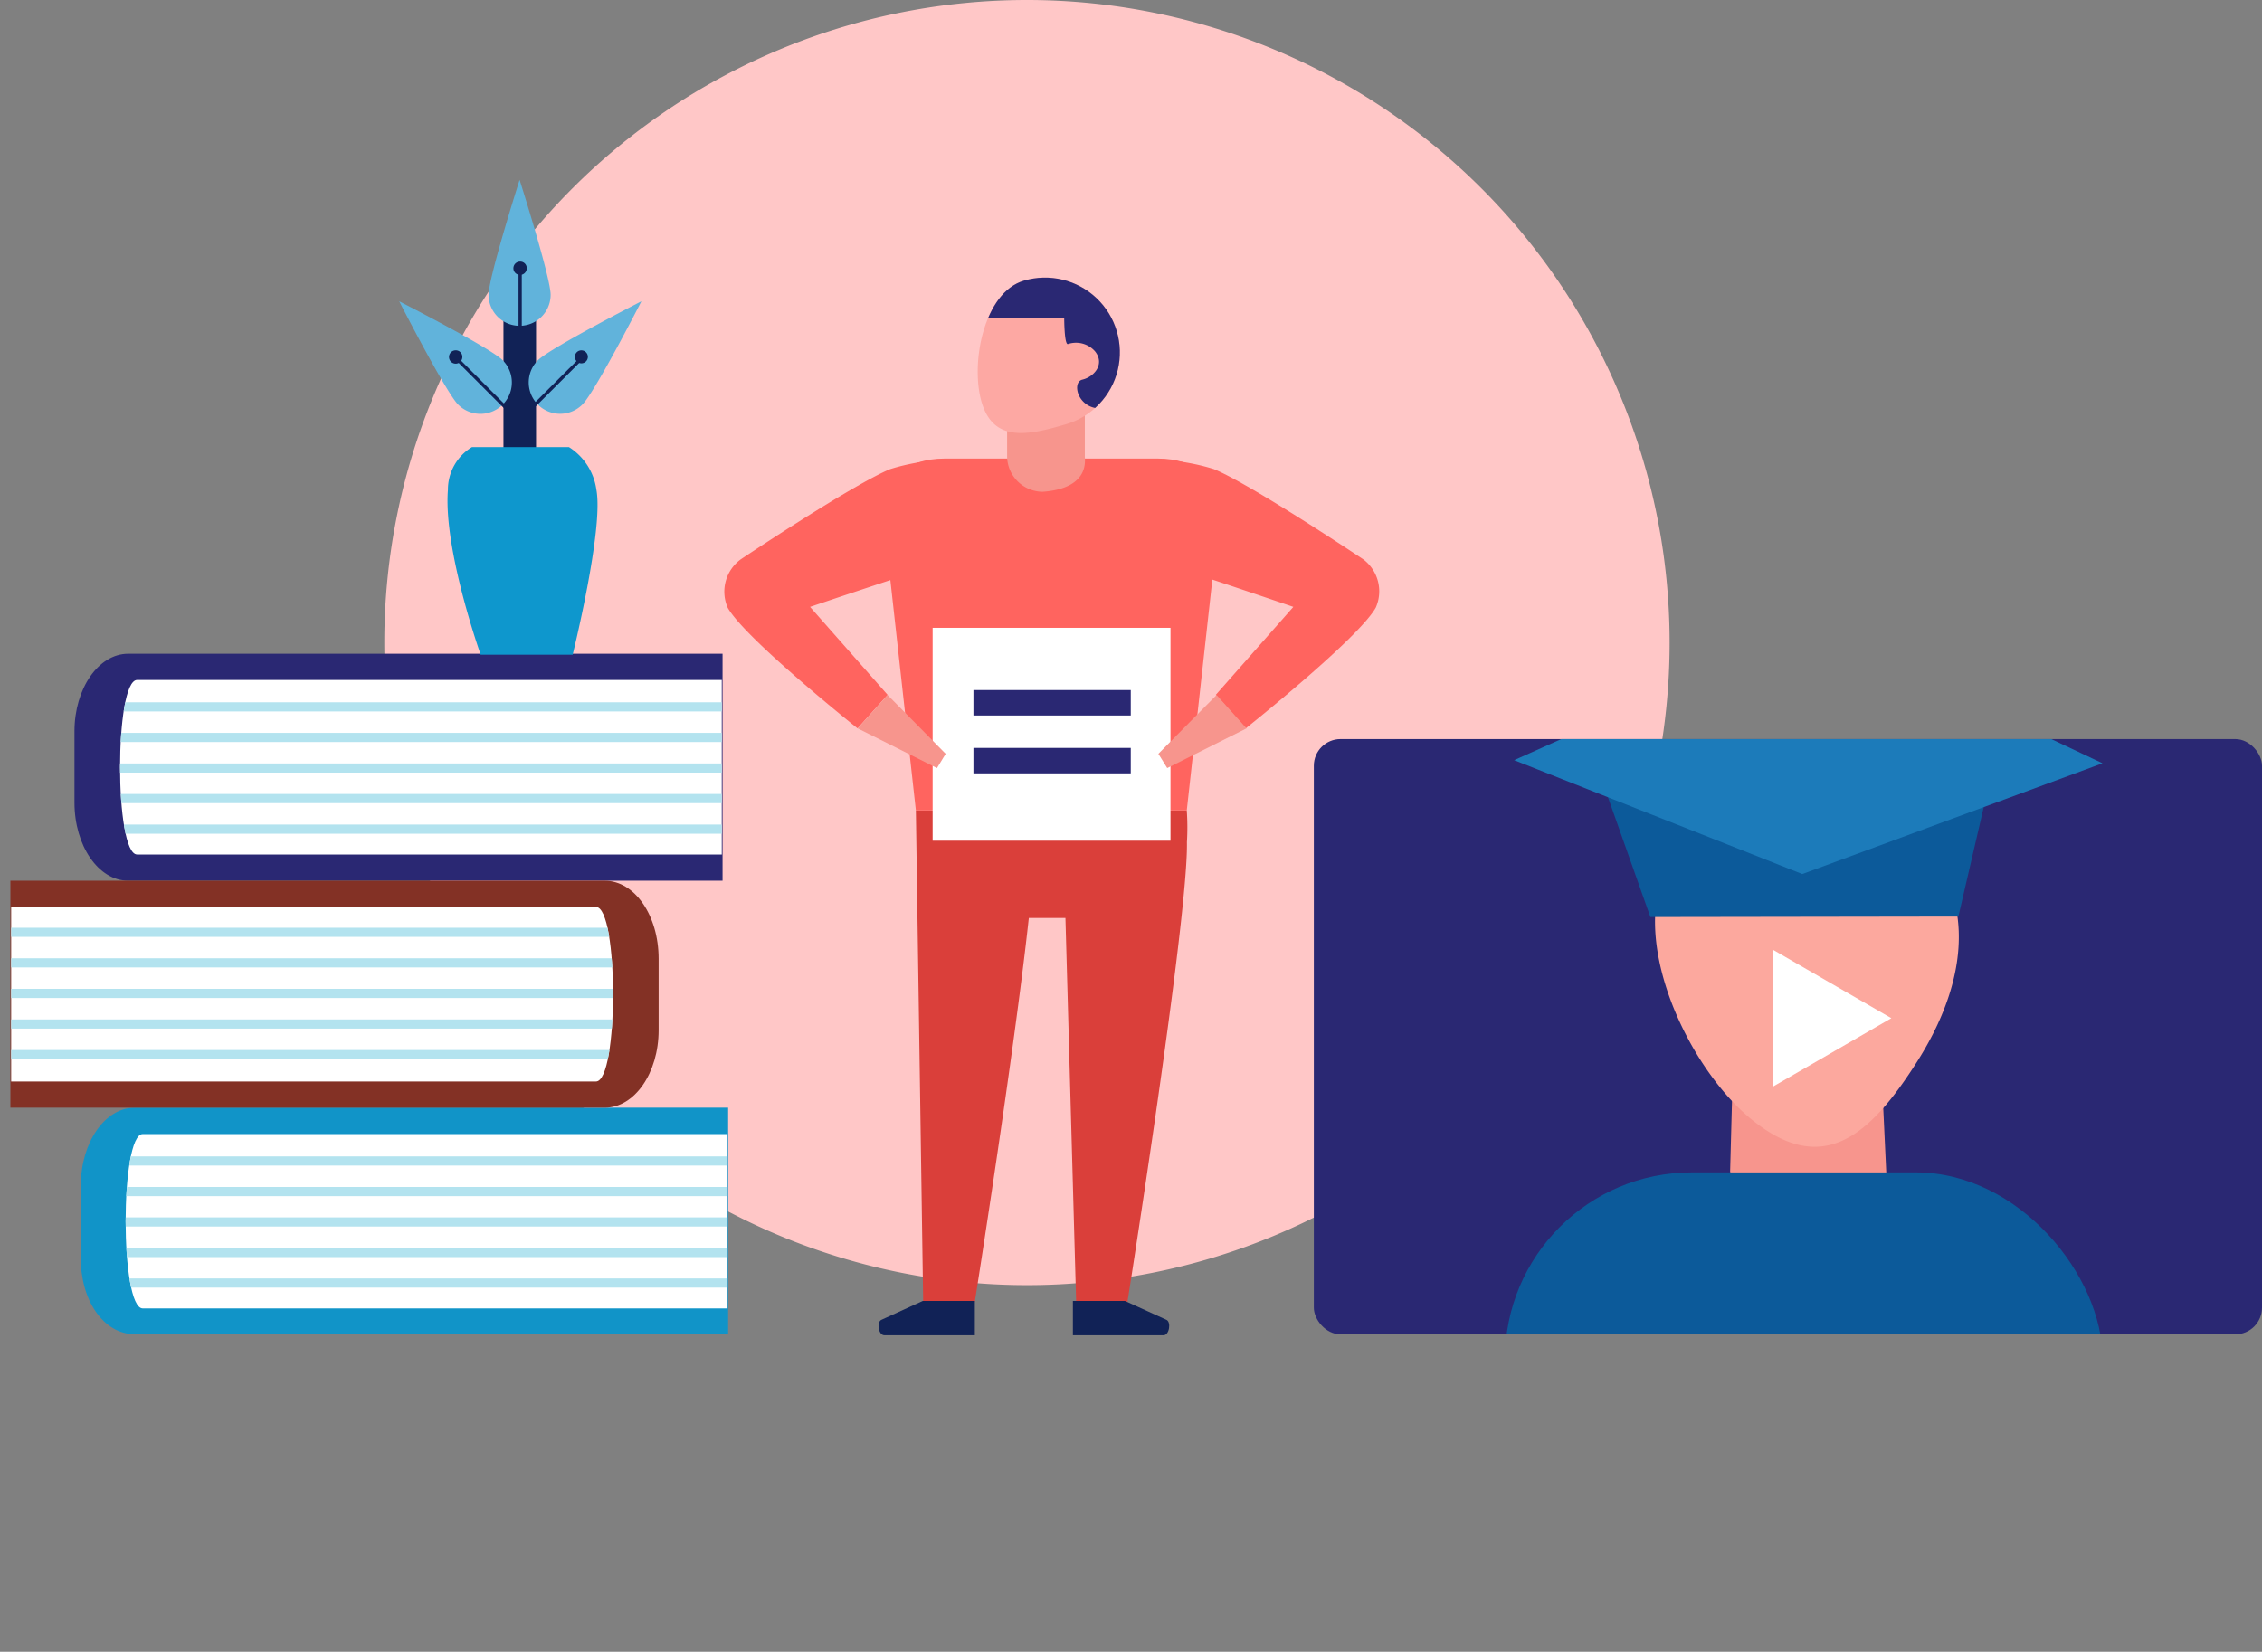 <svg xmlns="http://www.w3.org/2000/svg" xmlns:xlink="http://www.w3.org/1999/xlink" viewBox="0 0 145.79 106.47"><rect x="0" y="0" width="145.79" height="106.47" fill="#808080" stroke="none"/><defs><style>.cls-1{fill:#fff;}.cls-2{fill:none;}.cls-3{fill:#fda8a3;}.cls-4{fill:#ffc7c7;}.cls-5{fill:#1194c8;}.cls-6{clip-path:url(#clip-path);}.cls-7{fill:#b3e3ef;}.cls-8{fill:#2a2873;}.cls-9{clip-path:url(#clip-path-2);}.cls-10{fill:#833125;}.cls-11{clip-path:url(#clip-path-3);}.cls-12{fill:#f7958d;}.cls-13{fill:#fca89e;}.cls-14{clip-path:url(#clip-path-4);}.cls-15{fill:#0c5a9a;}.cls-16{fill:#1c7bba;}.cls-17{fill:#da3f3a;}.cls-18{fill:#ff645f;}.cls-19{clip-path:url(#clip-path-5);}.cls-20{fill:#112256;}.cls-21{fill:#61b3db;}.cls-22{fill:#0e97cd;}</style><clipPath id="clip-path" transform="translate(0.67)"><path class="cls-1" d="M8.53,84.34H46.22V73.1H8.53C7.06,73.1,7.06,84.34,8.53,84.34Z"/></clipPath><clipPath id="clip-path-2" transform="translate(0.67)"><path class="cls-1" d="M8.17,55.08H45.85V43.83H8.17C6.7,43.83,6.7,55.08,8.17,55.08Z"/></clipPath><clipPath id="clip-path-3" transform="translate(0.67)"><path class="cls-1" d="M37.74,58.46H.05V69.71H37.74C39.21,69.71,39.21,58.46,37.74,58.46Z"/></clipPath><clipPath id="clip-path-4" transform="translate(0.67)"><rect class="cls-2" x="84" y="47.64" width="61.11" height="38.37" rx="1.72"/></clipPath><clipPath id="clip-path-5" transform="translate(0.67)"><path class="cls-3" d="M62.6,25.93c.76,2.56,2.9,2.17,5.45,1.41a4.82,4.82,0,1,0-2.73-9.25C62.76,18.84,61.85,23.38,62.6,25.93Z"/></clipPath></defs><g id="Layer_2" data-name="Layer 2"><g id="Layer_1-2" data-name="Layer 1"><path class="cls-4" d="M106.94,41.42A41.42,41.42,0,1,1,65.52,0,41.43,41.43,0,0,1,106.94,41.42Z" transform="translate(0.67)"/><path class="cls-5" d="M8,86H46.26V71.4H8c-1.91,0-3.46,2.25-3.46,5V81C4.49,83.79,6,86,8,86Z" transform="translate(0.67)"/><path class="cls-1" d="M8.53,84.34H46.22V73.1H8.53C7.06,73.1,7.06,84.34,8.53,84.34Z" transform="translate(0.67)"/><g class="cls-6"><rect class="cls-7" x="6.99" y="82.41" width="40.62" height="0.59"/><rect class="cls-7" x="6.99" y="80.44" width="40.62" height="0.59"/><rect class="cls-7" x="6.99" y="78.47" width="40.62" height="0.59"/><rect class="cls-7" x="6.99" y="76.51" width="40.62" height="0.59"/><rect class="cls-7" x="6.99" y="74.54" width="40.62" height="0.59"/></g><path class="cls-8" d="M7.59,56.77H45.9V42.14H7.59c-1.91,0-3.46,2.24-3.46,5v4.59C4.13,54.52,5.68,56.77,7.59,56.77Z" transform="translate(0.67)"/><path class="cls-1" d="M8.17,55.08H45.85V43.83H8.17C6.7,43.83,6.7,55.08,8.17,55.08Z" transform="translate(0.67)"/><g class="cls-9"><rect class="cls-7" x="6.63" y="53.15" width="40.62" height="0.59"/><rect class="cls-7" x="6.63" y="51.18" width="40.62" height="0.59"/><rect class="cls-7" x="6.63" y="49.21" width="40.62" height="0.59"/><rect class="cls-7" x="6.63" y="47.24" width="40.62" height="0.59"/><rect class="cls-7" x="6.63" y="45.27" width="40.62" height="0.59"/></g><path class="cls-10" d="M38.31,56.77H0V71.4H38.31c1.92,0,3.47-2.24,3.47-5v-4.6C41.78,59,40.23,56.77,38.31,56.77Z" transform="translate(0.67)"/><path class="cls-1" d="M37.74,58.46H.05V69.71H37.74C39.21,69.71,39.21,58.46,37.74,58.46Z" transform="translate(0.67)"/><g class="cls-11"><rect class="cls-7" y="59.8" width="40.62" height="0.59"/><rect class="cls-7" y="61.77" width="40.62" height="0.59"/><rect class="cls-7" y="63.74" width="40.62" height="0.59"/><rect class="cls-7" y="65.71" width="40.62" height="0.59"/><rect class="cls-7" y="67.68" width="40.62" height="0.59"/></g><rect class="cls-8" x="84.68" y="47.64" width="61.11" height="38.37" rx="1.72"/><path class="cls-12" d="M120.91,75.72s-.76,3.37-5.07,3.11-5-3.31-5-3.31l.16-6h9.62Z" transform="translate(0.67)"/><path class="cls-13" d="M112.3,72.22c4.51,3.61,7.52,1.06,10.61-3.82,3.67-5.79,3.7-11.51-.81-15.12a10.46,10.46,0,0,0-14.7,1.63C103.79,59.42,107.79,68.61,112.3,72.22Z" transform="translate(0.67)"/><polygon class="cls-1" points="114.27 61.22 121.9 65.63 114.27 70.04 114.27 61.22"/><g class="cls-14"><rect class="cls-15" x="97" y="75.57" width="38.52" height="30.9" rx="12.04"/><path class="cls-8" d="M137.11,66.38l-.35,0,1-9.39c.34-3.23.3-5.67-3.42-7.62l.17-.32c3.91,2.06,3.95,4.71,3.61,8Z" transform="translate(0.67)"/><polygon class="cls-15" points="128.56 48.98 102.59 48.43 106.37 59.11 126.22 59.08 128.56 48.98"/><polygon class="cls-16" points="116.16 56.34 97.59 49 116.84 40.38 135.51 49.2 116.16 56.34"/><polygon class="cls-8" points="135.88 68.89 137.78 65.53 139.04 69.18 135.88 68.89"/></g><path class="cls-17" d="M75.82,52.24H58.36l.47,31.66h3.33S64.68,68,65.64,59.17H68l.69,24.73H72s3.93-24.83,3.83-29.62A15.46,15.46,0,0,0,75.82,52.24Z" transform="translate(0.67)"/><path class="cls-18" d="M75.82,52.24H58.36L56.18,32.56c-.2-1.61,1.63-3,4-3H74c2.33,0,4.15,1.38,4,3Z" transform="translate(0.67)"/><path class="cls-12" d="M69.25,29.44v-2.9c0-.66-1-.6-1.57-.6H65.8c-.58,0-1.56.53-1.56,1.19v2.31a2.31,2.31,0,0,0,2.28,2.26C69.57,31.49,69.25,29.66,69.25,29.44Z" transform="translate(0.67)"/><path class="cls-3" d="M62.6,25.93c.76,2.56,2.9,2.17,5.45,1.41a4.82,4.82,0,1,0-2.73-9.25C62.76,18.84,61.85,23.38,62.6,25.93Z" transform="translate(0.67)"/><g class="cls-19"><path class="cls-8" d="M67.92,20.47s0,1.71.23,1.71a1.63,1.63,0,0,1,1.76.47c.65.82-.06,1.64-.82,1.82s-.23,2.17,1.59,1.82S73.14,21.65,72.2,20s-3.93-3.46-5-3.34-8,3.87-8,3.87Z" transform="translate(0.67)"/></g><path class="cls-18" d="M59.16,29.72a13.12,13.12,0,0,0-2.46.52c-2.43,1-9.62,5.81-9.62,5.81a2.58,2.58,0,0,0-.85,3.12c1.12,2,8.37,7.78,8.37,7.78l1.94-2.16-5-5.67s6.57-2.22,8.77-2.88c1-.29-.63-4.27-.63-4.27Z" transform="translate(0.67)"/><path class="cls-20" d="M58.8,83.86h3.36v2.21H56.33c-.39,0-.52-.87-.18-1Z" transform="translate(0.67)"/><path class="cls-20" d="M71.84,83.86H68.48v2.21h5.84c.38,0,.51-.87.18-1Z" transform="translate(0.67)"/><rect class="cls-1" x="60.11" y="40.47" width="15.33" height="13.72"/><polygon class="cls-12" points="55.28 46.95 60.39 49.51 60.95 48.59 57.21 44.8 55.28 46.95"/><path class="cls-18" d="M75.11,29.72a13.12,13.12,0,0,1,2.46.52c2.43,1,9.62,5.81,9.62,5.81A2.58,2.58,0,0,1,88,39.17c-1.12,2-8.38,7.78-8.38,7.78l-1.93-2.16,5-5.67S76.19,36.9,74,36.24c-1-.29.64-4.27.64-4.27Z" transform="translate(0.67)"/><polygon class="cls-12" points="80.34 46.95 75.23 49.51 74.66 48.59 78.41 44.8 80.34 46.95"/><rect class="cls-8" x="62.74" y="44.48" width="10.14" height="1.64"/><rect class="cls-8" x="62.74" y="48.21" width="10.14" height="1.64"/><rect class="cls-20" x="32.45" y="20.04" width="2.1" height="17.46"/><path class="cls-21" d="M30.82,19c0-1.12,2-7.41,2-7.41s2,6.29,2,7.41a2,2,0,0,1-4,0Z" transform="translate(0.67)"/><path class="cls-21" d="M28.86,26.08c-.79-.79-3.8-6.66-3.8-6.66s5.88,3,6.67,3.8a2,2,0,1,1-2.87,2.86Z" transform="translate(0.67)"/><path class="cls-21" d="M34,23.22c.79-.79,6.67-3.8,6.67-3.8s-3,5.87-3.81,6.66A2,2,0,0,1,34,23.22Z" transform="translate(0.67)"/><polygon class="cls-20" points="33.09 26.92 29.29 23.12 29.44 22.97 33.24 26.77 33.09 26.92"/><rect class="cls-20" x="32.27" y="24.84" width="5.37" height="0.21" transform="translate(-6.73 32.01) rotate(-44.98)"/><rect class="cls-20" x="33.42" y="17.28" width="0.21" height="5.37"/><path class="cls-20" d="M33.28,17.28a.43.43,0,1,1-.42-.42A.42.42,0,0,1,33.28,17.28Z" transform="translate(0.67)"/><circle class="cls-20" cx="37.47" cy="23" r="0.42"/><path class="cls-20" d="M29.13,23a.43.43,0,1,1-.42-.42A.42.42,0,0,1,29.13,23Z" transform="translate(0.67)"/><path class="cls-22" d="M36,28.82H29.75a3.21,3.21,0,0,0-1.55,2.76c-.3,3.85,2.11,10.62,2.11,10.62h5.93s2-8.08,1.53-10.62A3.87,3.87,0,0,0,36,28.82Z" transform="translate(0.67)"/></g></g></svg>